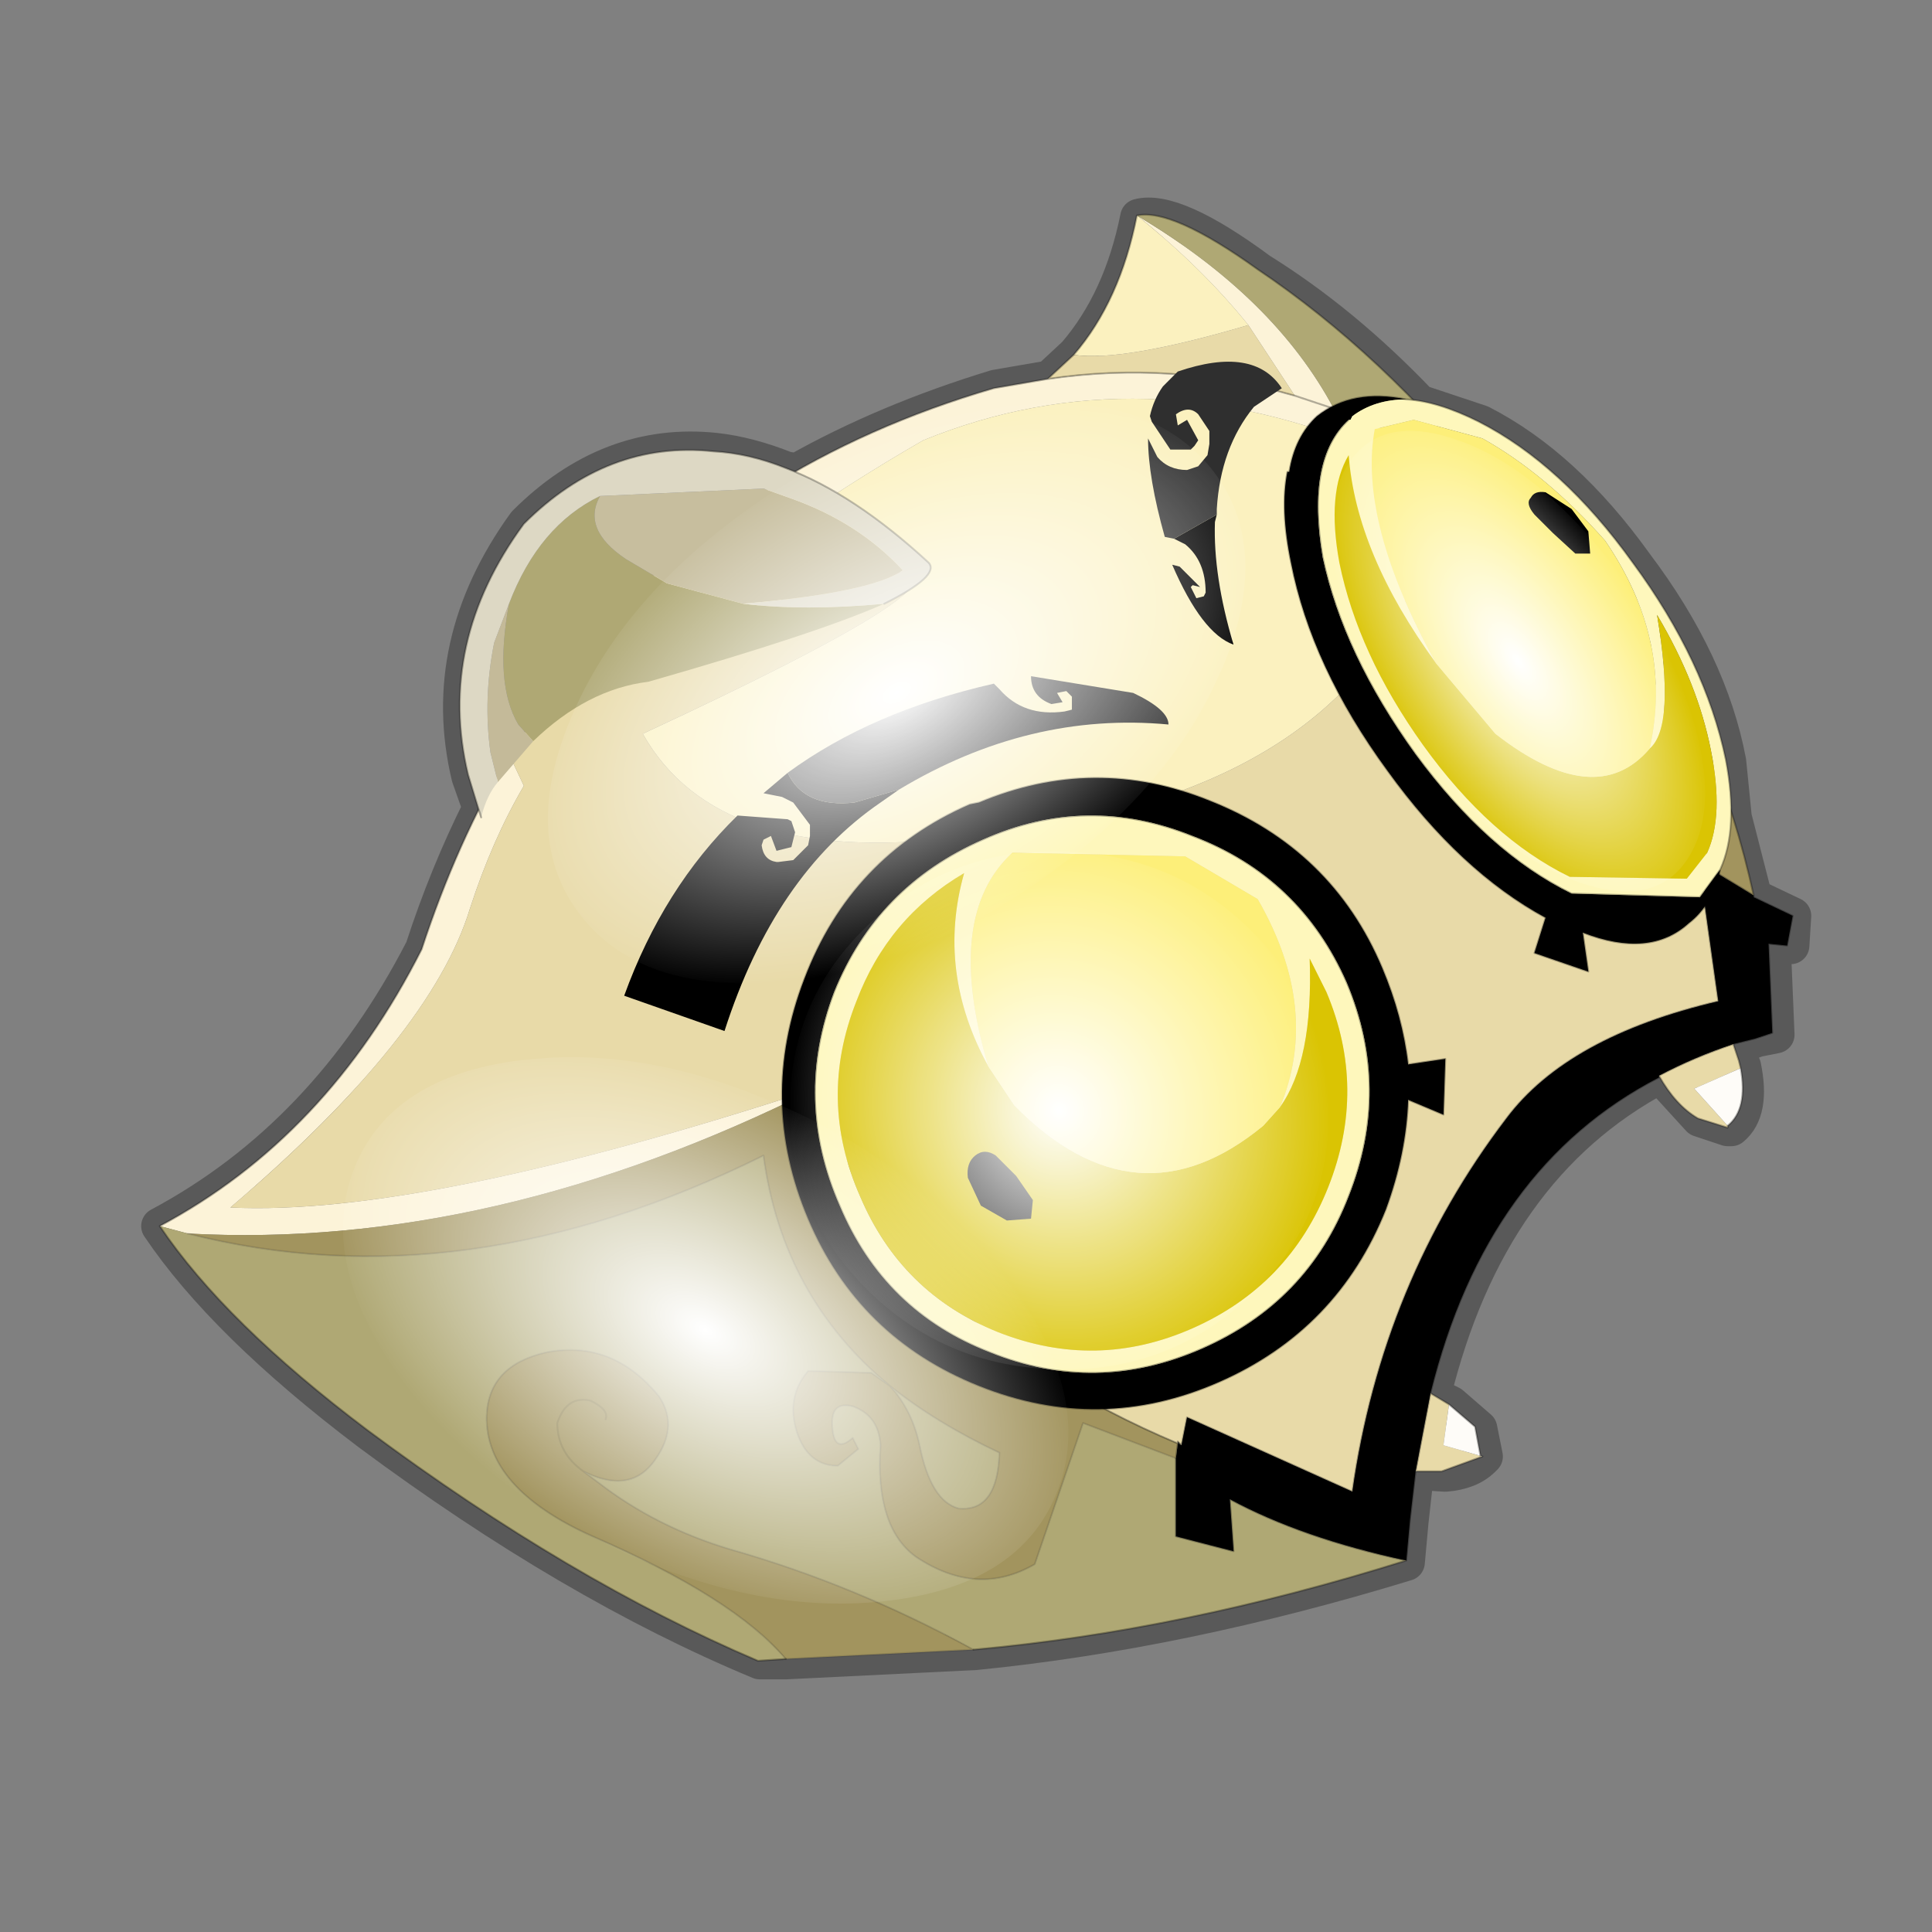 <?xml version="1.0" encoding="UTF-8" standalone="no"?>
<svg xmlns:xlink="http://www.w3.org/1999/xlink" height="520.0px" width="520.0px" xmlns="http://www.w3.org/2000/svg">
  <rect width="100%" height="100%" fill="#808080" stroke="none"/>
  <g transform="matrix(10.0, 0.0, 0.0, 10.0, 0.0, 0.0)">
    <use height="52.0" transform="matrix(1.0, 0.0, 0.0, 1.0, 0.0, 0.0)" width="52.0" xlink:href="#shape0"/>
    <use height="136.85" transform="matrix(0.089, -0.039, 0.041, 0.095, 19.109, 26.278)" width="148.25" xlink:href="#sprite0"/>
    <use height="136.85" transform="matrix(0.045, -0.02, 0.053, 0.089, 33.899, 13.189)" width="148.25" xlink:href="#sprite0"/>
    <use height="136.85" transform="matrix(0.071, -0.057, 0.117, 0.091, 5.724, 33.808)" width="148.25" xlink:href="#sprite0"/>
    <use height="136.85" transform="matrix(0.014, 0.09, -0.137, 0.056, 32.468, 8.146)" width="148.25" xlink:href="#sprite0"/>
  </g>
  <defs>
    <g id="shape0" transform="matrix(1.0, 0.0, 0.0, 1.0, 0.0, 0.0)">
      <path d="M52.0 0.0 L52.0 52.0 0.0 52.0 0.0 0.0 52.0 0.0" fill="#795fa9" fill-opacity="0.0" fill-rule="evenodd" stroke="none"/>
      <path d="M33.9 7.3 Q36.15 8.7 38.2 10.85 L39.85 11.4 Q42.1 12.55 44.0 15.2 46.0 17.85 46.5 20.5 L46.65 22.0 47.2 24.15 48.25 24.65 48.2 25.45 47.7 25.45 47.8 27.85 47.3 27.95 46.75 28.15 46.7 28.15 46.8 28.6 46.9 28.7 Q47.15 29.9 46.6 30.35 L46.5 30.35 45.75 30.1 44.7 28.95 44.65 28.95 Q40.05 31.4 38.55 37.55 L39.05 37.8 39.8 38.45 39.95 39.2 39.9 39.25 Q39.55 39.6 38.9 39.65 L38.1 39.6 37.95 40.95 37.85 42.05 Q31.8 43.9 26.25 44.45 L21.15 44.7 20.45 44.7 Q15.4 42.6 9.95 38.55 6.05 35.6 4.3 33.0 8.8 30.6 11.4 25.55 12.05 23.55 12.95 21.75 L12.65 20.9 Q11.8 17.35 14.15 14.1 16.4 11.85 19.25 12.15 20.15 12.25 21.15 12.65 L21.45 12.7 Q23.85 11.35 26.8 10.45 L28.25 10.2 28.95 9.55 Q30.2 8.1 30.65 5.85 31.6 5.6 33.9 7.3 Z" fill="none" stroke="#000000" stroke-linecap="round" stroke-linejoin="round" stroke-opacity="0.302" stroke-width="1.0"/>
      <path d="M40.15 13.15 L40.45 13.3 Q42.6 14.7 44.1 16.85 L37.15 12.2 Q30.75 9.45 24.85 11.85 20.6 14.3 17.75 16.95 L15.7 17.45 Q19.9 12.45 26.75 10.45 L28.2 10.2 Q31.55 9.7 34.85 10.65 L35.9 11.0 34.85 10.65 33.6 8.75 Q32.35 7.2 30.6 5.8 34.3 8.0 35.9 11.0 38.05 11.75 40.15 13.15 M4.3 33.0 Q8.8 30.6 11.35 25.55 12.3 22.65 13.7 20.3 L14.1 21.15 Q13.25 22.6 12.65 24.45 11.6 27.9 6.2 32.5 11.4 32.75 21.95 29.3 13.25 33.65 5.05 33.2 L4.3 33.0" fill="#fcf3d8" fill-rule="evenodd" stroke="none"/>
      <path d="M28.9 9.55 Q30.15 8.1 30.6 5.8 32.35 7.2 33.6 8.75 30.2 9.75 28.9 9.55 M37.15 12.2 Q38.55 14.4 37.75 16.4 34.95 21.75 25.7 22.55 19.3 23.3 17.3 19.75 26.45 15.5 24.15 15.4 L17.75 16.95 Q20.6 14.3 24.85 11.85 30.75 9.45 37.15 12.2" fill="#fbf1bf" fill-rule="evenodd" stroke="none"/>
      <path d="M37.85 42.0 Q31.8 43.9 26.2 44.4 23.0 42.65 19.65 41.7 17.65 41.1 16.1 39.9 L15.7 39.6 Q16.9 40.2 17.55 39.4 18.3 38.45 17.75 37.6 16.5 36.05 14.7 36.4 13.15 36.75 13.1 38.1 13.05 40.05 15.95 41.35 19.75 43.0 21.15 44.65 L20.4 44.7 Q15.35 42.55 9.9 38.5 6.05 35.6 4.3 33.0 L5.05 33.2 Q12.5 35.1 20.55 31.1 21.05 34.9 23.95 37.3 25.2 38.3 26.9 39.1 26.85 40.7 25.8 40.6 25.05 40.4 24.75 38.9 24.55 37.95 23.95 37.3 L23.45 36.95 21.75 36.9 Q21.15 37.6 21.45 38.55 21.75 39.45 22.55 39.45 L23.1 39.0 22.95 38.7 Q22.45 39.15 22.4 38.4 22.35 37.7 22.95 37.85 23.65 38.1 23.7 38.9 23.55 41.1 24.65 41.9 26.3 43.0 27.85 42.1 L29.15 38.3 31.65 39.25 31.65 41.35 33.2 41.75 33.1 40.35 Q35.05 41.4 37.85 42.0 M30.6 5.8 Q31.55 5.6 33.85 7.25 37.2 9.5 40.15 13.15 38.05 11.75 35.9 11.0 34.3 8.0 30.6 5.8" fill="#afa874" fill-rule="evenodd" stroke="none"/>
      <path d="M46.65 28.1 L46.8 28.55 46.85 28.75 45.6 29.3 46.5 30.3 46.5 30.35 45.7 30.1 Q45.1 29.75 44.65 28.95 45.6 28.45 46.65 28.1 M38.5 37.5 L39.0 37.8 38.85 38.9 39.9 39.2 38.8 39.6 38.1 39.6 38.5 37.5 M13.7 20.3 L15.7 17.45 17.75 16.95 24.15 15.4 Q26.45 15.5 17.3 19.75 19.3 23.3 25.7 22.55 34.95 21.75 37.75 16.4 38.55 14.4 37.15 12.2 L44.1 16.85 46.05 23.4 45.85 24.1 46.25 26.95 Q42.2 27.9 40.55 30.1 37.2 34.5 36.4 40.15 L31.95 38.15 31.8 38.9 31.7 38.8 31.7 38.85 Q24.1 35.65 21.95 29.3 11.4 32.75 6.2 32.5 11.6 27.9 12.65 24.45 13.25 22.6 14.1 21.15 L13.7 20.3 M28.2 10.2 L28.9 9.55 Q30.2 9.75 33.6 8.75 L34.85 10.65 Q31.55 9.7 28.2 10.2" fill="#e8daa8" fill-rule="evenodd" stroke="none"/>
      <path d="M47.2 24.1 L47.2 24.15 48.25 24.65 48.1 25.45 47.6 25.4 47.7 27.8 47.25 27.95 46.65 28.1 Q45.6 28.45 44.65 28.95 L44.65 29.0 Q40.0 31.4 38.5 37.5 L38.1 39.6 37.95 40.9 37.85 42.0 Q35.05 41.4 33.1 40.35 L33.2 41.75 31.65 41.35 31.65 39.25 31.7 38.85 31.8 38.9 31.95 38.15 36.4 40.15 Q37.2 34.5 40.55 30.1 42.2 27.9 46.25 26.95 L45.85 24.1 46.05 23.4 47.2 24.1" fill="#000000" fill-rule="evenodd" stroke="none"/>
      <path d="M44.1 16.85 Q46.25 19.75 47.2 24.1 L46.05 23.4 44.1 16.85 M26.2 44.4 L21.15 44.65 Q19.75 43.0 15.95 41.35 13.05 40.05 13.1 38.1 13.15 36.75 14.7 36.4 16.5 36.05 17.75 37.6 18.3 38.45 17.55 39.4 16.9 40.2 15.7 39.6 L16.1 39.9 Q17.65 41.1 19.65 41.7 23.0 42.65 26.2 44.4 M5.05 33.2 Q13.25 33.65 21.95 29.3 24.1 35.65 31.7 38.85 L31.65 39.25 29.15 38.3 27.85 42.1 Q26.3 43.0 24.65 41.9 23.55 41.1 23.7 38.9 23.65 38.1 22.95 37.85 22.35 37.7 22.4 38.4 22.45 39.15 22.95 38.7 L23.1 39.0 22.55 39.45 Q21.75 39.45 21.45 38.55 21.15 37.6 21.75 36.9 L23.45 36.95 23.95 37.3 Q24.55 37.95 24.75 38.9 25.05 40.4 25.8 40.6 26.85 40.7 26.9 39.1 25.2 38.3 23.95 37.3 21.05 34.9 20.55 31.1 12.5 35.1 5.05 33.2 M16.3 38.2 Q16.4 37.95 15.9 37.7 15.25 37.55 15.0 38.3 15.0 39.1 15.7 39.6 15.0 39.1 15.0 38.3 15.25 37.55 15.9 37.7 16.4 37.95 16.3 38.2" fill="#a2945e" fill-rule="evenodd" stroke="none"/>
      <path d="M46.85 28.75 Q47.05 29.85 46.5 30.3 L45.6 29.3 46.85 28.75 M39.0 37.8 L39.7 38.4 39.85 39.2 39.9 39.2 38.85 38.9 39.0 37.8" fill="#fefcf8" fill-rule="evenodd" stroke="none"/>
      <path d="M31.7 38.85 L31.7 38.8 31.8 38.9 31.7 38.85" fill="#33332b" fill-rule="evenodd" stroke="none"/>
      <path d="M40.15 13.15 L40.45 13.3 Q42.6 14.7 44.1 16.85 46.25 19.75 47.2 24.1 L47.2 24.15 48.25 24.65 48.1 25.45 47.6 25.4 47.7 27.8 47.25 27.95 46.65 28.1 46.8 28.55 46.85 28.75 Q47.05 29.85 46.5 30.3 L46.5 30.35 45.7 30.1 Q45.1 29.75 44.65 28.95 L44.65 29.0 Q40.0 31.4 38.5 37.5 L39.0 37.8 39.7 38.4 39.85 39.2 39.9 39.2 38.8 39.6 38.1 39.6 37.95 40.9 37.85 42.0 Q31.8 43.9 26.2 44.4 M21.15 44.65 L20.4 44.7 Q15.35 42.55 9.9 38.5 6.05 35.6 4.3 33.0 8.8 30.6 11.35 25.55 12.3 22.65 13.7 20.3 L15.7 17.45 Q19.9 12.45 26.75 10.45 L28.2 10.2 28.9 9.55 Q30.15 8.1 30.6 5.8 31.55 5.6 33.85 7.25 37.2 9.5 40.15 13.15 38.05 11.75 35.9 11.0 L34.85 10.65 Q31.55 9.7 28.2 10.2 M31.8 38.9 L31.95 38.15 36.4 40.15 Q37.2 34.5 40.55 30.1 42.2 27.9 46.25 26.95 L45.85 24.1 46.05 23.4 47.2 24.1 M46.65 28.1 Q45.6 28.45 44.65 28.95 M21.95 29.3 Q24.1 35.65 31.7 38.85 L31.7 38.8 31.8 38.9 31.7 38.85 31.65 39.25 31.65 41.35 33.2 41.75 33.1 40.35 Q35.05 41.4 37.85 42.0 M38.5 37.5 L38.1 39.6" fill="none" stroke="#000000" stroke-linecap="round" stroke-linejoin="round" stroke-opacity="0.302" stroke-width="0.05"/>
      <path d="M26.2 44.4 L21.15 44.65 Q19.75 43.0 15.95 41.35 13.05 40.05 13.1 38.1 13.15 36.75 14.7 36.4 16.5 36.05 17.75 37.6 18.3 38.45 17.55 39.4 16.9 40.2 15.7 39.6 L16.1 39.9 Q17.65 41.1 19.65 41.7 23.0 42.65 26.2 44.4 M15.7 39.6 Q15.0 39.1 15.0 38.3 15.25 37.55 15.9 37.7 16.4 37.95 16.3 38.2 M5.05 33.2 Q12.5 35.1 20.55 31.1 21.05 34.9 23.95 37.3 25.2 38.3 26.9 39.1 26.85 40.7 25.8 40.6 25.05 40.4 24.75 38.9 24.55 37.95 23.95 37.3 L23.45 36.95 21.75 36.9 Q21.15 37.6 21.45 38.55 21.75 39.45 22.55 39.45 L23.1 39.0 22.95 38.7 Q22.45 39.15 22.4 38.4 22.35 37.7 22.95 37.85 23.65 38.1 23.7 38.9 23.55 41.1 24.65 41.9 26.3 43.0 27.85 42.1 L29.15 38.3 31.65 39.25" fill="none" stroke="#000000" stroke-linecap="round" stroke-linejoin="round" stroke-opacity="0.102" stroke-width="0.05"/>
      <path d="M13.7 16.25 Q14.5 14.15 16.15 13.35 15.65 14.25 16.85 15.05 L17.95 15.7 20.0 16.25 Q21.65 16.45 23.8 16.25 22.0 17.05 17.45 18.35 15.8 18.55 14.35 19.95 L13.95 19.5 Q13.3 18.4 13.7 16.25" fill="#afa874" fill-rule="evenodd" stroke="none"/>
      <path d="M16.15 13.35 L20.55 13.15 21.25 13.4 Q23.1 14.05 24.3 15.35 23.45 15.95 20.0 16.25 L17.95 15.7 16.85 15.05 Q15.65 14.25 16.15 13.35" fill="#c7be9e" fill-rule="evenodd" stroke="none"/>
      <path d="M13.4 21.05 L13.2 20.25 Q13.0 18.8 13.3 17.3 L13.7 16.25 Q13.3 18.4 13.95 19.5 L14.35 19.95 13.4 21.05" fill="#c4ba99" fill-rule="evenodd" stroke="none"/>
      <path d="M12.95 22.0 L12.6 20.85 Q11.75 17.3 14.1 14.1 16.35 11.85 19.2 12.15 20.15 12.2 21.15 12.6 23.0 13.3 25.0 15.15 25.3 15.5 23.8 16.25 21.65 16.45 20.0 16.25 23.45 15.95 24.3 15.35 23.1 14.05 21.25 13.4 L20.55 13.15 16.15 13.35 Q14.5 14.15 13.7 16.25 L13.3 17.3 Q13.0 18.8 13.2 20.25 L13.4 21.05 Q13.1 21.4 12.95 22.0" fill="#ddd8c4" fill-rule="evenodd" stroke="none"/>
      <path d="M23.8 16.25 Q25.3 15.5 25.0 15.15 23.0 13.3 21.15 12.6 20.15 12.2 19.2 12.15 16.35 11.85 14.1 14.1 11.75 17.3 12.6 20.85 L12.95 22.0" fill="none" stroke="#000000" stroke-linecap="round" stroke-linejoin="round" stroke-opacity="0.302" stroke-width="0.05"/>
      <path d="M46.3 23.4 Q46.1 24.35 45.45 24.85 44.4 25.8 42.6 25.1 L42.75 26.15 41.3 25.65 41.6 24.7 Q39.3 23.45 37.35 20.75 35.3 17.95 34.75 15.15 34.45 13.7 34.65 12.7 L34.7 12.7 Q34.85 11.75 35.45 11.2 36.4 10.45 37.85 10.75 37.0 10.75 36.4 11.2 L36.35 11.3 36.3 11.3 Q35.15 12.35 35.6 15.0 36.15 17.6 38.1 20.3 40.05 22.95 42.3 24.05 L45.75 24.15 46.3 23.4 M31.6 14.5 L32.75 13.85 32.7 14.05 Q32.65 15.5 33.2 17.35 32.35 17.05 31.55 15.2 L31.75 15.25 32.3 15.8 32.1 15.75 32.05 15.8 32.2 16.1 32.4 16.05 32.45 15.95 Q32.45 15.1 31.9 14.65 L31.6 14.5 M24.2 21.25 L23.7 21.6 Q20.85 23.55 19.5 27.75 L16.8 26.8 Q17.85 23.9 19.85 21.95 L21.2 22.05 21.3 22.1 21.4 22.4 21.3 22.8 20.9 22.9 20.75 22.5 20.55 22.6 20.5 22.75 Q20.55 23.15 20.9 23.2 L20.95 23.2 21.35 23.15 21.75 22.75 21.8 22.5 21.8 22.4 21.8 22.2 21.35 21.6 21.05 21.45 20.55 21.35 21.2 20.8 Q21.65 21.75 23.0 21.6 L24.2 21.25 M26.35 21.6 Q29.45 20.3 32.55 21.55 35.85 22.85 37.2 26.05 37.75 27.35 37.9 28.65 L38.9 28.5 38.85 30.0 37.9 29.6 Q37.85 31.05 37.3 32.55 36.0 35.8 32.8 37.2 29.6 38.6 26.35 37.3 23.1 36.0 21.75 32.8 20.4 29.6 21.65 26.35 22.9 23.05 26.1 21.65 L26.35 21.6 M32.1 22.5 Q29.25 21.35 26.45 22.6 23.6 23.85 22.45 26.7 21.35 29.6 22.6 32.45 23.8 35.3 26.65 36.4 29.5 37.55 32.35 36.3 35.2 35.05 36.3 32.2 37.45 29.3 36.25 26.45 35.0 23.6 32.1 22.5" fill="#000000" fill-rule="evenodd" stroke="none"/>
      <path d="M37.85 10.75 Q38.7 10.8 39.8 11.35 42.05 12.5 43.95 15.15 45.9 17.8 46.45 20.45 46.8 22.3 46.3 23.4 L45.75 24.15 42.3 24.05 Q40.05 22.95 38.1 20.3 36.15 17.6 35.6 15.0 35.15 12.35 36.3 11.3 L36.35 11.3 36.4 11.2 Q37.0 10.75 37.85 10.75 M44.4 20.15 Q45.05 17.25 43.2 14.55 41.6 12.75 39.9 11.8 L38.05 11.3 37.0 11.55 Q36.55 14.05 38.65 17.85 36.5 14.9 36.3 12.25 35.7 13.25 36.05 15.15 36.55 17.6 38.3 20.05 40.1 22.55 42.25 23.6 L45.4 23.65 45.95 22.95 Q46.4 21.95 46.05 20.2 45.7 18.4 44.6 16.55 45.1 19.55 44.4 20.15 M34.45 29.8 Q35.55 27.15 33.85 24.2 L31.9 23.05 27.25 22.95 Q25.4 24.65 26.6 28.7 25.2 26.15 25.95 23.5 23.9 24.7 23.05 26.95 22.0 29.6 23.15 32.2 24.25 34.8 26.85 35.85 29.5 36.9 32.1 35.75 34.7 34.6 35.75 31.95 36.8 29.3 35.7 26.7 L35.25 25.8 Q35.35 28.55 34.45 29.8 M32.1 22.5 Q35.0 23.6 36.25 26.45 37.45 29.3 36.3 32.2 35.2 35.05 32.35 36.3 29.5 37.55 26.65 36.4 23.8 35.3 22.6 32.45 21.35 29.6 22.45 26.7 23.6 23.85 26.45 22.6 29.25 21.35 32.1 22.5" fill="#fef7bc" fill-rule="evenodd" stroke="none"/>
      <path d="M44.4 20.15 Q45.1 19.55 44.6 16.55 45.7 18.4 46.05 20.2 46.4 21.95 45.95 22.95 L45.4 23.65 42.25 23.6 Q40.1 22.55 38.3 20.05 36.55 17.6 36.05 15.15 35.7 13.25 36.3 12.25 36.5 14.9 38.65 17.85 L40.25 19.75 Q42.95 21.85 44.4 20.15 M34.45 29.8 Q35.35 28.55 35.25 25.8 L35.7 26.7 Q36.8 29.3 35.75 31.95 34.7 34.6 32.1 35.75 29.5 36.9 26.85 35.85 24.25 34.8 23.15 32.2 22.0 29.6 23.05 26.95 23.9 24.7 25.95 23.5 25.2 26.15 26.6 28.7 L27.3 29.75 Q30.6 33.1 34.0 30.3 L34.45 29.8" fill="#dac403" fill-rule="evenodd" stroke="none"/>
      <path d="M38.65 17.85 Q36.55 14.05 37.0 11.55 L38.05 11.3 39.9 11.8 Q41.6 12.75 43.2 14.55 45.05 17.25 44.4 20.15 42.95 21.85 40.25 19.75 L38.65 17.85 M26.6 28.7 Q25.4 24.65 27.25 22.95 L31.9 23.05 33.85 24.2 Q35.55 27.15 34.45 29.8 L34.0 30.3 Q30.6 33.1 27.3 29.75 L26.6 28.7" fill="#fdef79" fill-rule="evenodd" stroke="none"/>
      <path d="M31.6 14.5 L31.35 14.45 Q30.9 12.85 30.9 11.8 L31.15 12.3 Q31.45 12.65 31.95 12.65 L32.25 12.55 32.5 12.25 32.55 11.95 32.55 11.6 32.25 11.15 Q32.0 10.9 31.65 11.15 L31.7 11.45 31.95 11.3 32.25 11.85 32.15 12.0 32.05 12.1 31.5 12.1 31.0 11.35 30.95 11.2 Q31.05 10.75 31.3 10.4 L31.7 10.0 Q33.75 9.3 34.5 10.45 L33.75 10.95 Q32.85 12.05 32.75 13.7 L32.75 13.85 31.6 14.5 M21.2 20.8 Q23.45 19.15 26.75 18.4 L26.9 18.55 Q27.55 19.3 28.65 19.15 L28.85 19.1 28.85 19.0 28.85 18.75 28.7 18.6 28.45 18.65 28.6 18.9 28.3 18.95 Q27.75 18.75 27.75 18.2 L30.5 18.65 Q31.45 19.1 31.45 19.5 27.7 19.15 24.2 21.25 L23.0 21.6 Q21.65 21.75 21.2 20.8" fill="#2f2f2f" fill-rule="evenodd" stroke="none"/>
      <path d="M46.3 23.4 Q46.1 24.35 45.45 24.85 44.4 25.8 42.6 25.1 L42.75 26.15 41.3 25.65 41.6 24.7 Q39.3 23.45 37.35 20.75 35.3 17.95 34.75 15.15 34.45 13.7 34.65 12.7 L34.7 12.7 Q34.85 11.75 35.45 11.2 36.4 10.45 37.85 10.75 38.7 10.8 39.8 11.35 42.05 12.5 43.95 15.15 45.9 17.8 46.45 20.45 46.8 22.3 46.3 23.4 L45.75 24.15 42.3 24.05 Q40.05 22.95 38.1 20.3 36.15 17.6 35.6 15.0 35.15 12.35 36.3 11.3 M26.35 21.6 Q29.45 20.3 32.55 21.55 35.85 22.85 37.2 26.05 37.75 27.35 37.9 28.65 L38.9 28.5 38.85 30.0 37.9 29.6 Q37.85 31.05 37.3 32.55 36.0 35.8 32.8 37.2 29.6 38.6 26.35 37.3 23.1 36.0 21.75 32.8 20.4 29.6 21.65 26.35 22.9 23.05 26.1 21.65 L26.35 21.6 M32.1 22.5 Q35.0 23.6 36.25 26.45 37.45 29.3 36.3 32.2 35.2 35.05 32.35 36.3 29.5 37.55 26.65 36.4 23.8 35.3 22.6 32.45 21.35 29.6 22.45 26.7 23.6 23.85 26.45 22.6 29.25 21.35 32.1 22.5" fill="none" stroke="#000000" stroke-linecap="round" stroke-linejoin="round" stroke-opacity="0.302" stroke-width="0.05"/>
      <path d="M41.6 13.25 L42.3 13.7 42.75 14.3 42.8 14.9 42.4 14.9 41.8 14.35 41.3 13.85 Q41.05 13.55 41.2 13.4 41.3 13.2 41.6 13.25" fill="#000000" fill-rule="evenodd" stroke="none"/>
      <path d="M26.05 31.7 L26.4 32.45 27.1 32.85 27.75 32.8 27.8 32.3 27.35 31.65 26.8 31.1 Q26.5 30.9 26.25 31.1 26.0 31.3 26.05 31.7" fill="#000000" fill-rule="evenodd" stroke="none"/>
    </g>
    <g id="sprite0" transform="matrix(1.0, 0.0, 0.0, 1.0, 73.5, 65.0)">
      <use height="136.85" transform="matrix(1.0, 0.0, 0.0, 1.0, -73.5, -65.0)" width="148.25" xlink:href="#shape1"/>
    </g>
    <g id="shape1" transform="matrix(1.0, 0.0, 0.0, 1.0, 73.5, 65.0)">
      <path d="M36.65 -54.65 Q60.05 -42.0 69.75 -17.95 80.55 8.9 68.0 34.1 55.45 59.35 26.8 68.2 -1.8 77.05 -29.7 64.3 -57.6 51.6 -68.45 24.75 -79.3 -2.05 -66.75 -27.25 L-66.7 -27.3 Q-54.1 -52.5 -25.5 -61.4 3.1 -70.2 31.0 -57.5 L36.65 -54.65" fill="url(#gradient0)" fill-rule="evenodd" stroke="none"/>
    </g>
    <radialGradient cx="0" cy="0" gradientTransform="matrix(0.091, 0.0, 0.0, 0.091, 0.6, 3.4)" gradientUnits="userSpaceOnUse" id="gradient0" r="819.2" spreadMethod="pad">
      <stop offset="0.0" stop-color="#ffffff"/>
      <stop offset="1.0" stop-color="#ffffff" stop-opacity="0.0"/>
    </radialGradient>
  </defs>
</svg>
